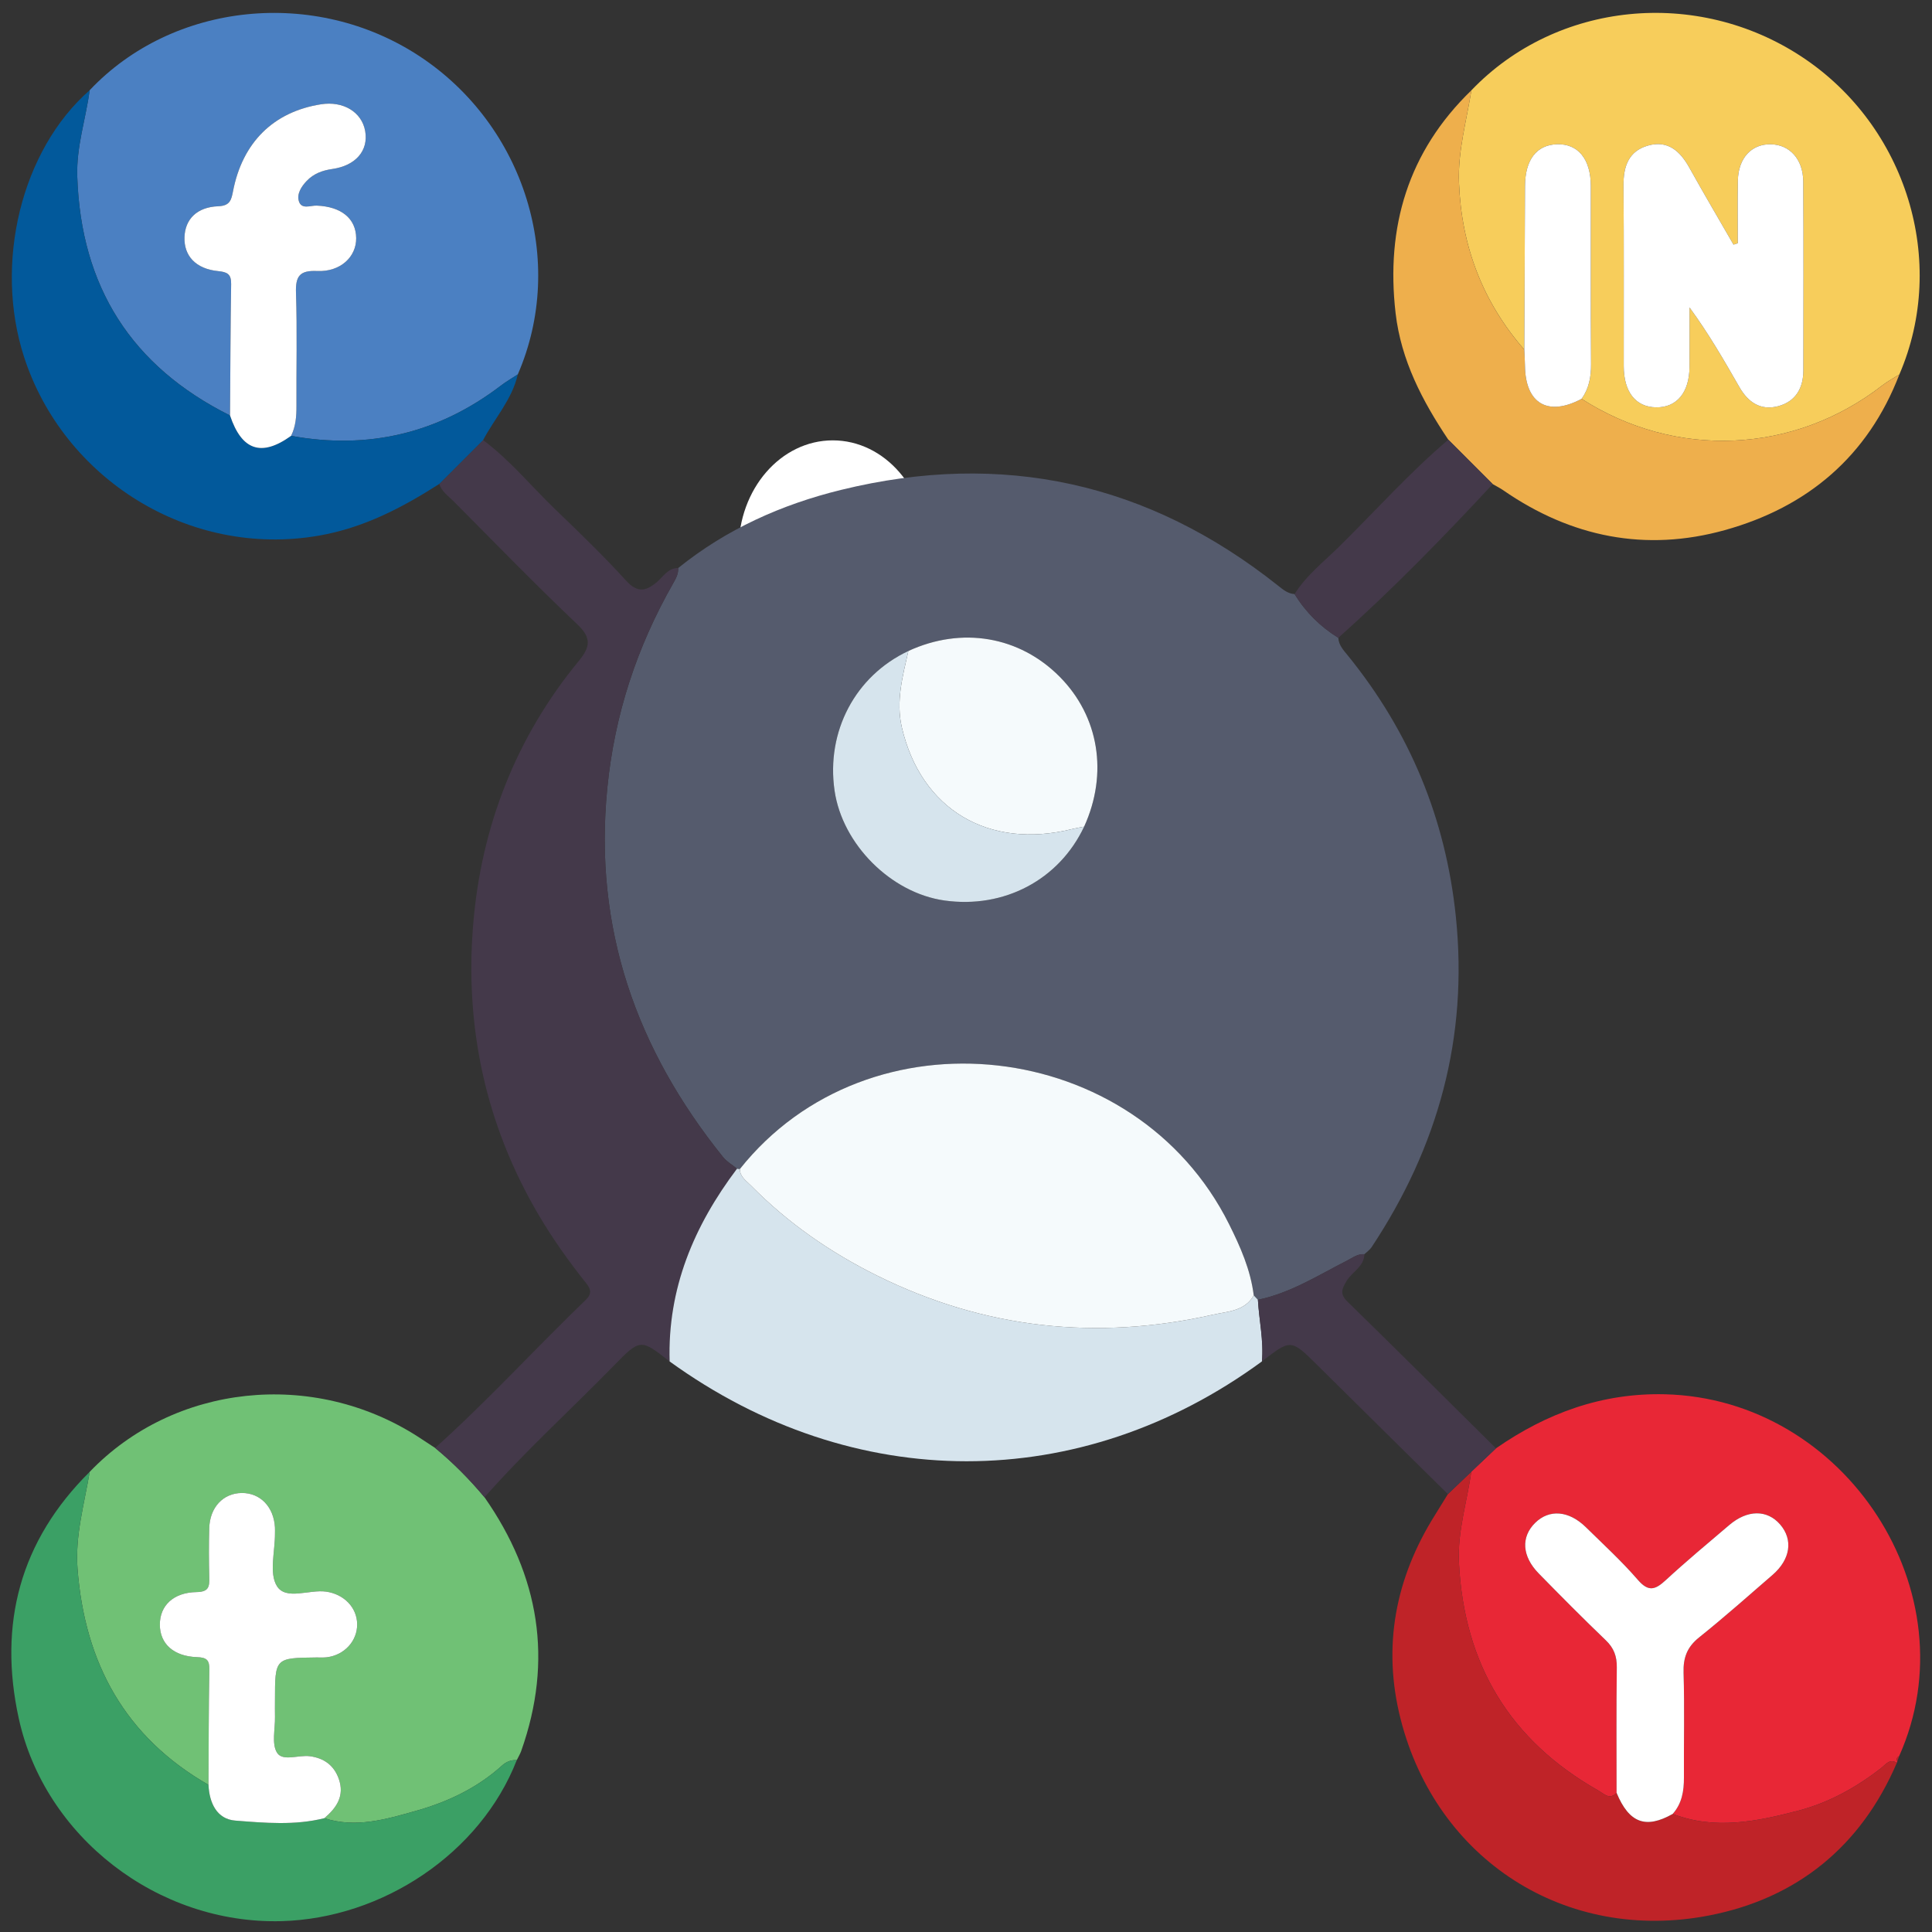 <?xml version="1.0" encoding="utf-8"?>
<!-- Generator: Adobe Illustrator 16.0.0, SVG Export Plug-In . SVG Version: 6.00 Build 0)  -->
<!DOCTYPE svg PUBLIC "-//W3C//DTD SVG 1.1//EN" "http://www.w3.org/Graphics/SVG/1.1/DTD/svg11.dtd">
<svg version="1.1" id="Layer_1" xmlns="http://www.w3.org/2000/svg" xmlns:xlink="http://www.w3.org/1999/xlink" x="0px" y="0px"
	 width="450px" height="450px" viewBox="0 0 450 450" enable-background="new 0 0 450 450" xml:space="preserve">
<rect x="0" y="0" width="450" height="450" fill="#333333" stroke="none"/>
<ellipse fill-rule="evenodd" clip-rule="evenodd" fill="#FFFFFF" cx="193.969" cy="127.907" rx="21.937" ry="25.338"/>
<g display="none">
	<path display="inline" fill-rule="evenodd" clip-rule="evenodd" fill="#333333" d="M344.337,443.607
		c-44.428-44.629-78.772-97.494-118.972-145.572c-3.39-4.053-3.405-6.922,1.05-9.811c6.508-4.221,6.712-8.348,1.482-14.574
		c-16.207-19.291-10.194-16.84-30.749-7.615c-75.686,33.988-167.081-5.568-190.519-90.045c0,0-7.361-38.162-0.846-69.477
		C17.071,52.233,54.519,19.32,107.626,4.366c0,0,33.569-6.422,64.689-0.132C231.715,16.236,266.528,57.828,277.326,117
		c7.389,40.49-2.96,77.953-29.324,110.205c-9.801,11.99-10.103,11.756-0.463,24.285c1.757,2.289,3.807,4.367,5.419,6.748
		c2.917,4.309,5.999,4.971,9.819,1.131c5.367-5.391,9.528-4.182,14.097,1.67c33.204,42.52,66.166,85.25,100.249,127.061
		c12.954,15.893,17.021,46.846-3.56,58.561C357.732,455.666,344.337,443.607,344.337,443.607z M254.384,140.397
		c2.677-55.82-42.271-115.34-114.074-115.422C77.542,24.901,26.316,72.94,26.176,140.012
		c-0.139,66.902,55.822,112.629,112.862,113.668C200.858,254.805,256.306,201.341,254.384,140.397z"/>
	<path display="inline" fill-rule="evenodd" clip-rule="evenodd" fill="#02599B" d="M444.818,296.354
		c-12.228-8.127-24.651-15.984-36.584-24.523c-4.815-3.445-6.928-2.516-9.92,2.033c-12.076,18.352-26.069,35.174-41.429,50.904
		c-3.791,3.883-5.822,4.803-9.597-0.182c-12.355-16.314-25.063-32.377-37.992-48.244c-3.219-3.945-2.293-6.082,0.717-9.287
		c9.69-10.328,18.162-21.58,25.231-33.918c3.594-6.272,3.673-10.095-3.737-14.01c-13.646-7.214-26.619-15.701-41.139-24.418
		c52.47-18.437,103.455-36.354,154.449-54.27C444.818,192.41,444.818,244.383,444.818,296.354z"/>
	<path display="inline" fill-rule="evenodd" clip-rule="evenodd" fill="#02599B" d="M22.572,440.316
		c-5.043-0.676-10.024-1.779-15.033-4.254c10.642-2.393,21.365-4.453,31.904-7.236c64.82-17.123,123.361-47.568,178.661-84.783
		c14.858-10.002,14.826-10.102,25.748,3.754c10.175,12.9,20.293,25.842,30.91,39.371c-19.597,11.791-39.926,20.865-60.842,28.672
		c-32.496,12.125-66.138,18.898-100.415,24.459C113.505,440.299,79.624,447.996,22.572,440.316z"/>
	<path display="inline" fill-rule="evenodd" clip-rule="evenodd" fill="#FFFFFF" d="M254.384,140.397
		c1.922,60.944-53.525,114.407-115.346,113.282c-57.04-1.039-113.001-46.766-112.862-113.668
		C26.316,72.94,77.542,24.901,140.31,24.975C212.113,25.057,257.061,84.578,254.384,140.397z M164.094,141.029
		c-0.064,19.923,10.926,32.103,29.065,32.218c17.574,0.111,29.403-12.358,29.554-31.153c0.157-19.11-11.052-31.257-28.966-31.392
		C175.214,110.563,164.156,121.873,164.094,141.029z M110.008,141.752c0,8.068,0.089,16.138-0.04,24.205
		c-0.057,3.711,0.697,5.961,5.179,5.882c11.812-0.203,23.63-0.15,35.445-0.012c3.626,0.041,5.07-1.113,5.063-4.938
		c-0.011-4.074-2.085-4.771-5.393-4.73c-5.763,0.07-11.524-0.016-17.288,0c-6.002,0.017-11.771,1.356-11.688-8.638
		c0.079-9.566,5.536-8.093,11.181-8.064c4.608,0.023,9.223-0.101,13.833,0.062c3.668,0.129,5.898-0.542,5.923-5.078
		c0.024-4.349-1.738-5.394-5.644-5.264c-6.332,0.21-12.693-0.244-19.014,0.13c-5.498,0.322-6.006-2.674-5.981-6.931
		c0.025-4.194,0.383-7.316,5.938-7.031c6.895,0.351,13.83,0.009,20.741,0.106c3.483,0.048,6.143-0.155,6.078-4.882
		c-0.063-4.291-1.956-5.404-5.826-5.356c-10.951,0.134-21.906,0.214-32.854-0.026c-4.837-0.107-5.785,2.258-5.705,6.361
		C110.105,125.612,109.999,133.684,110.008,141.752z M72.358,110.807c1.034,0-0.12-0.056-1.271,0.009
		c-10.61,0.588-17.308,5.843-18.597,14.562c-1.226,8.311,3.556,14.903,13.566,18.324c4.336,1.482,8.837,2.481,13.224,3.844
		c3.963,1.233,7.948,2.709,7.121,8.086c-0.736,4.757-4.254,6.633-8.547,7.158c-6.494,0.795-12.292-0.486-14.955-7.297
		c-2.476-6.332-7.682-3.661-10.868-2.534c-4.287,1.516-0.738,5.439,0.211,7.78c3.841,9.469,15.212,14.178,27.873,12.059
		c11.686-1.957,17.964-7.77,18.488-17.12c0.566-10.217-3.856-15.778-15.661-19.545c-4.644-1.483-9.38-2.694-13.996-4.263
		c-2.796-0.95-5.52-2.496-5.053-6.063c0.45-3.464,3.421-4.284,6.306-4.941c5.466-1.245,10.629-0.785,13.625,4.524
		c3.282,5.81,8.701,4.07,11.784,2.047c3.159-2.08-0.077-6.319-1.966-8.996C89.014,111.872,82.053,110.468,72.358,110.807z"/>
	<path display="inline" fill-rule="evenodd" clip-rule="evenodd" fill="#F5802E" d="M164.094,141.029
		c0.062-19.156,11.12-30.466,29.653-30.327c17.914,0.135,29.123,12.281,28.966,31.392c-0.15,18.795-11.979,31.264-29.554,31.153
		C175.021,173.132,164.03,160.952,164.094,141.029z M176.335,141.587c0.015,13.164,6.745,21.431,17.32,21.264
		c10.059-0.157,16.861-8.463,16.673-21.063c-0.058-3.927-0.787-8.105-2.308-11.703c-4.698-11.112-20.436-12.798-27.693-3.153
		C177.084,131.24,176.084,136.269,176.335,141.587z"/>
	<path display="inline" fill-rule="evenodd" clip-rule="evenodd" fill="#F5802E" d="M110.005,141.752
		c-0.007-8.068,0.1-16.14-0.05-24.206c-0.08-4.103,0.868-6.468,5.705-6.361c10.947,0.24,21.902,0.161,32.854,0.026
		c3.87-0.048,5.763,1.065,5.826,5.356c0.065,4.727-2.594,4.931-6.078,4.882c-6.912-0.097-13.846,0.245-20.741-0.106
		c-5.555-0.285-5.913,2.837-5.938,7.031c-0.024,4.257,0.484,7.253,5.981,6.931c6.321-0.374,12.683,0.08,19.014-0.13
		c3.906-0.129,5.668,0.915,5.644,5.264c-0.025,4.536-2.255,5.207-5.923,5.078c-4.609-0.163-9.225-0.039-13.833-0.062
		c-5.645-0.029-11.102-1.502-11.181,8.064c-0.082,9.994,5.687,8.655,11.688,8.638c5.764-0.016,11.525,0.07,17.288,0
		c3.307-0.042,5.381,0.656,5.393,4.73c0.007,3.826-1.437,4.979-5.063,4.938c-11.814-0.138-23.633-0.19-35.445,0.012
		c-4.482,0.079-5.235-2.171-5.179-5.882C110.098,157.89,110.008,149.82,110.005,141.752z"/>
	<path display="inline" fill-rule="evenodd" clip-rule="evenodd" fill="#02599B" d="M72.358,110.807
		c9.695-0.338,16.655,1.065,21.284,7.635c1.889,2.677,5.125,6.916,1.966,8.996c-3.083,2.022-8.501,3.763-11.784-2.047
		c-2.996-5.309-8.159-5.77-13.625-4.524c-2.884,0.658-5.855,1.478-6.306,4.941c-0.467,3.567,2.257,5.113,5.053,6.063
		c4.616,1.568,9.353,2.78,13.996,4.263c11.804,3.767,16.227,9.328,15.661,19.545c-0.524,9.351-6.802,15.163-18.488,17.12
		c-12.661,2.12-24.031-2.589-27.873-12.059c-0.949-2.34-4.498-6.264-0.211-7.78c3.186-1.127,8.393-3.798,10.868,2.534
		c2.663,6.812,8.46,8.093,14.955,7.297c4.293-0.525,7.811-2.401,8.547-7.158c0.828-5.377-3.157-6.853-7.121-8.086
		c-4.387-1.363-8.887-2.362-13.224-3.844c-10.011-3.421-14.792-10.013-13.566-18.324c1.289-8.719,7.987-13.974,18.597-14.562
		C72.238,110.751,73.393,110.807,72.358,110.807z"/>
</g>
<g>
	<path fill-rule="evenodd" clip-rule="evenodd" fill="#555B6D" d="M311.719,148.564c0.092,1.725,1.204,2.873,2.219,4.12
		c14.426,17.776,22.799,37.986,25.159,60.835c2.903,28.138-4.132,53.597-19.623,76.967c-0.421,0.64-1.113,1.102-1.679,1.647
		c-1.538-0.136-2.65,0.771-3.934,1.423c-6.782,3.448-13.26,7.617-20.871,9.186c-0.321-0.343-0.645-0.685-0.969-1.028
		c-0.734-5.94-3.113-11.311-5.748-16.586c-21.773-43.628-83.885-50.625-113.942-12.842c-0.227,0.01-0.448-0.016-0.663-0.076
		c-1.097-0.897-2.394-1.636-3.265-2.72c-20.202-25.104-30.169-53.315-26.952-85.907c1.689-17.138,6.898-32.901,15.351-47.732
		c0.654-1.146,1.232-2.211,1.162-3.545c11.223-9.052,24.091-14.812,37.96-18.208c37.555-9.199,71.561-1.731,101.847,22.38
		c1.139,0.908,2.232,1.805,3.762,1.894C304.113,142.581,307.521,145.967,311.719,148.564z M211.58,151.625
		c-12.359,5.803-19.196,18.736-17.194,32.526c1.816,12.519,13.142,23.843,25.601,25.593c13.889,1.951,26.694-4.818,32.529-17.201
		c5.634-12.373,3.462-25.684-5.69-34.913C237.446,148.174,224.04,145.889,211.58,151.625z"/>
	<path fill-rule="evenodd" clip-rule="evenodd" fill="#4B80C2" d="M20.898,21.001c19.386-20.533,52.479-23.94,76.813-7.91
		c24.55,16.173,34.321,47.801,22.894,74.116c-1.324,0.871-2.707,1.664-3.961,2.623c-14.56,11.107-30.847,14.964-48.846,11.687
		c1.086-2.203,1.266-4.547,1.252-6.967c-0.049-8.777,0.185-17.56-0.109-26.325c-0.135-3.912,0.863-5.291,4.944-5.105
		c5.375,0.244,9.135-3.277,9.074-7.68c-0.059-4.58-3.51-7.326-9.197-7.55c-1.43-0.057-3.559,0.992-4.16-1.064
		c-0.494-1.708,0.598-3.396,1.852-4.707c1.607-1.682,3.648-2.434,5.935-2.758c5.477-0.779,8.477-4.295,7.664-8.853
		c-0.787-4.418-5.105-7.029-10.281-6.219c-11.054,1.734-18.316,8.876-20.503,20.292c-0.387,2.011-0.728,3.357-3.427,3.458
		c-4.971,0.188-7.725,3.014-7.869,7.189c-0.15,4.355,2.621,7.388,7.793,7.91c2.171,0.217,3.109,0.682,3.072,3.018
		c-0.16,10.204-0.184,20.411-0.257,30.618c-22.966-11.455-34.737-29.981-35.585-55.66C17.768,34.163,19.98,27.71,20.898,21.001z"/>
	<path fill-rule="evenodd" clip-rule="evenodd" fill="#E82736" d="M348.442,337.345c11.815-8.209,24.729-12.938,39.306-12.592
		c42.183,0.996,71.576,46.33,54.607,84.268c-0.496,0.277-0.766,0.638-0.434,1.212c0,0-0.104,0.361-0.109,0.357
		c-1.711-1.039-2.59,0.393-3.667,1.23c-5.813,4.523-12.168,8.058-19.304,9.921c-9.656,2.521-19.385,4.541-29.23,0.753
		c2.148-2.427,2.626-5.339,2.609-8.461c-0.047-8.141,0.157-16.285-0.084-24.417c-0.104-3.509,0.816-5.984,3.609-8.224
		c5.85-4.685,11.464-9.67,17.131-14.58c4.163-3.611,4.812-8.194,1.753-11.729c-3.023-3.494-7.601-3.482-11.845,0.123
		c-4.982,4.238-10.014,8.43-14.821,12.861c-2.402,2.213-3.981,2.796-6.469-0.08c-3.75-4.336-8.006-8.237-12.105-12.262
		c-3.972-3.898-8.528-4.256-11.812-1.031c-3.352,3.293-3.1,7.791,0.84,11.812c5.134,5.247,10.305,10.463,15.604,15.543
		c1.893,1.814,2.596,3.729,2.563,6.319c-0.125,9.734-0.054,19.472-0.054,29.208c-1.624,1.771-3.001,0.18-4.215-0.507
		c-20.641-11.682-31.313-29.425-32.498-53.107c-0.366-7.303,1.904-14.107,2.865-21.154
		C344.604,340.987,346.521,339.164,348.442,337.345z"/>
	<path fill-rule="evenodd" clip-rule="evenodd" fill="#70C175" d="M20.896,342.816c19.649-20.494,51.992-23.944,76.495-8.159
		c1.328,0.855,2.64,1.731,3.957,2.596c4.199,3.467,8.015,7.313,11.501,11.491c12.771,18.263,16.066,37.899,8.549,59.092
		c-0.262,0.738-0.682,1.417-1.028,2.125c-1.33-0.049-2.437,0.36-3.456,1.283c-5.771,5.226-12.66,8.468-20.039,10.542
		c-6.948,1.955-13.99,4.086-21.331,1.705c2.854-2.412,4.76-5.201,3.371-9.146c-1.113-3.162-3.443-4.854-6.74-5.289
		c-2.625-0.349-6.32,1.273-7.634-0.796c-1.311-2.065-0.432-5.528-0.49-8.38c-0.028-1.274-0.004-2.551-0.004-3.828
		c0.008-9.894,0.008-9.892,9.683-9.999c0.795-0.009,1.602,0.054,2.389-0.044c4.107-0.505,7.115-3.802,7.072-7.7
		c-0.037-3.908-3.084-6.998-7.224-7.586c-3.939-0.557-9.377,2.101-11.474-1.307c-1.856-3.016-0.424-8.053-0.446-12.198
		c-0.001-0.479,0.022-0.957-0.003-1.435c-0.264-4.8-3.42-8.077-7.732-8.038c-4.307,0.039-7.429,3.32-7.57,8.17
		c-0.113,3.826-0.095,7.656,0.004,11.482c0.056,2.154-0.106,3.386-2.951,3.429c-5.421,0.082-8.57,3.168-8.56,7.59
		c0.01,4.401,3.145,7.36,8.613,7.557c2.328,0.08,2.962,0.692,2.917,2.979c-0.173,8.923-0.152,17.849-0.201,26.776
		c-19.444-11.149-28.823-28.384-30.504-50.313C17.467,357.678,19.64,350.309,20.896,342.816z"/>
	<path fill-rule="evenodd" clip-rule="evenodd" fill="#44394A" d="M112.849,348.744c-3.486-4.179-7.302-8.024-11.501-11.491
		c12.222-10.964,23.278-23.111,35.09-34.491c1.893-1.821,0.749-3.057-0.353-4.447c-3.854-4.861-7.424-9.915-10.582-15.265
		c-12.359-20.942-17.271-43.753-15.292-67.73c1.883-22.784,9.937-43.553,24.612-61.39c2.689-3.269,2.986-5.347-0.391-8.546
		c-9.828-9.316-19.255-19.056-28.813-28.655c-1.221-1.226-2.736-2.234-3.303-4.007c3.402-3.406,6.809-6.811,10.211-10.215
		c6.283,4.684,11.226,10.764,16.827,16.152c5.621,5.408,11.246,10.837,16.496,16.599c2.601,2.857,4.517,2.483,7.087,0.374
		c1.543-1.268,2.609-3.352,5.027-3.326c0.071,1.335-0.507,2.4-1.162,3.546c-8.453,14.831-13.662,30.594-15.351,47.732
		c-3.217,32.592,6.75,60.803,26.952,85.907c0.871,1.084,2.168,1.822,3.265,2.72c-10.025,13.289-16.222,27.919-15.698,44.897
		c-6.758-5.288-6.82-5.346-13.005,0.987C132.962,328.346,122.335,337.986,112.849,348.744z"/>
	<path fill-rule="evenodd" clip-rule="evenodd" fill="#F7CD5B" d="M342.719,21.031c19.798-20.681,52.473-23.981,76.997-7.773
		c24.366,16.105,34.038,47.64,22.679,73.968c-1.336,0.85-2.749,1.594-3.992,2.56c-20.562,15.963-48.09,17.199-70.021,3.113
		c1.736-2.422,2.226-5.103,2.204-8.08c-0.102-13.831-0.034-27.665-0.055-41.496c-0.008-6.265-2.97-9.878-7.884-9.724
		c-4.744,0.15-7.408,3.603-7.439,9.697c-0.064,12.716-0.113,25.433-0.168,38.148c-9.711-11.148-14.645-24.112-15.212-38.891
		C339.539,35.163,341.588,28.181,342.719,21.031z M404.764,56.653c-0.332,0.107-0.664,0.217-0.997,0.324
		c-3.437-5.973-6.937-11.912-10.292-17.935c-2.143-3.846-5.003-6.441-9.608-5.143c-4.53,1.277-5.76,4.852-5.721,9.313
		c0.12,14.021,0.031,28.045,0.055,42.066c0.01,6.05,2.799,9.541,7.561,9.599c4.798,0.057,7.717-3.455,7.759-9.41
		c0.029-4.619,0.005-9.238,0.005-13.855c4.485,6.141,8.054,12.341,11.612,18.548c2.026,3.543,4.977,5.557,9.079,4.435
		c4.039-1.102,5.82-4.215,5.82-8.32c0.016-14.661,0.066-29.322-0.023-43.982c-0.035-5.228-3.171-8.616-7.578-8.689
		c-4.489-0.078-7.554,3.227-7.651,8.459C404.691,46.924,404.764,51.789,404.764,56.653z"/>
	<path fill-rule="evenodd" clip-rule="evenodd" fill="#D6E4ED" d="M155.971,317.107c-0.523-16.979,5.673-31.608,15.698-44.897
		c0.215,0.061,0.436,0.086,0.663,0.076c0.025,1.84,1.486,2.742,2.578,3.852c8.568,8.697,18.493,15.573,29.37,20.972
		c24.976,12.396,51.197,15.206,78.31,9.09c3.264-0.738,7.368-0.773,9.433-4.485c0.324,0.344,0.647,0.686,0.969,1.028
		c0.275,4.789,1.371,9.522,0.938,14.356C251.624,348.105,198.836,348.107,155.971,317.107z"/>
	<path fill-rule="evenodd" clip-rule="evenodd" fill="#BF2328" d="M342.684,342.809c-0.961,7.047-3.231,13.852-2.865,21.154
		c1.185,23.683,11.857,41.426,32.498,53.107c1.214,0.687,2.591,2.277,4.215,0.505c2.909,7.031,6.784,8.486,13.08,4.919
		c9.846,3.788,19.574,1.769,29.23-0.753c7.136-1.863,13.491-5.397,19.304-9.921c1.077-0.838,1.956-2.27,3.667-1.23
		c-8.34,19.48-23.272,31.57-43.656,35.546c-33.521,6.534-63.643-12.995-71.946-45.8c-4.266-16.856-1.207-32.772,8.044-47.492
		c1.008-1.605,1.991-3.223,2.987-4.837C339.055,346.271,340.869,344.539,342.684,342.809z"/>
	<path fill-rule="evenodd" clip-rule="evenodd" fill="#02599B" d="M112.527,102.506c-3.402,3.404-6.809,6.809-10.211,10.215
		c-8.697,5.563-17.646,10.241-28.088,12.046c-30.384,5.248-59.513-13.421-68.638-41.665c-7.029-21.757-0.655-48.113,15.308-62.101
		c-0.918,6.709-3.13,13.162-2.902,20.114c0.848,25.679,12.619,44.206,35.585,55.66c2.724,8.162,7.335,9.701,14.218,4.742
		c17.999,3.277,34.286-0.58,48.846-11.687c1.254-0.959,2.637-1.752,3.961-2.623C119.283,93.03,115.222,97.407,112.527,102.506z"/>
	<path fill-rule="evenodd" clip-rule="evenodd" fill="#3BA065" d="M20.896,342.816c-1.256,7.492-3.429,14.861-2.838,22.6
		c1.682,21.93,11.06,39.164,30.504,50.313c0.193,4.213,1.943,7.989,6.25,8.324c6.869,0.537,13.869,1.164,20.731-0.563
		c7.341,2.381,14.383,0.25,21.331-1.705c7.379-2.074,14.268-5.316,20.039-10.542c1.019-0.923,2.126-1.332,3.456-1.283
		c-8.488,21.774-31.344,36.887-54.806,37.51c-28.933,0.77-55.166-19.716-61.188-47.199C-0.447,378.264,4.668,358.884,20.896,342.816
		z"/>
	<path fill-rule="evenodd" clip-rule="evenodd" fill="#EEAF4C" d="M368.381,92.899c21.932,14.085,49.46,12.85,70.021-3.113
		c1.243-0.966,2.656-1.71,3.992-2.56c-7.328,19.056-21.385,30.886-40.645,36.248c-18.479,5.143-35.827,1.647-51.629-9.292
		c-0.771-0.535-1.623-0.951-2.441-1.424c-3.445-3.447-6.892-6.898-10.34-10.346c-6.047-9.011-11.011-18.517-12.278-29.475
		c-2.313-20.054,2.899-37.622,17.657-51.906c-1.131,7.15-3.18,14.132-2.892,21.523c0.567,14.778,5.501,27.743,15.212,38.891
		c0.055,1.266,0.141,2.529,0.156,3.795C355.308,94.021,360.563,97.077,368.381,92.899z"/>
	<path fill-rule="evenodd" clip-rule="evenodd" fill="#44394A" d="M342.684,342.809c-1.814,1.73-3.629,3.463-5.442,5.198
		c-10.094-9.969-20.199-19.923-30.274-29.912c-6.275-6.226-6.254-6.249-13.039-0.996c0.434-4.834-0.662-9.567-0.938-14.356
		c7.611-1.568,14.089-5.737,20.871-9.186c1.283-0.652,2.396-1.559,3.934-1.423c-0.087,2.898-2.831,4.071-4.13,6.206
		c-1.146,1.891-1.643,3.044,0.186,4.834c11.592,11.33,23.076,22.767,34.592,34.171C346.521,339.164,344.604,340.987,342.684,342.809
		z"/>
	<path fill-rule="evenodd" clip-rule="evenodd" fill="#44394A" d="M337.34,102.412c3.448,3.447,6.895,6.898,10.34,10.346
		c-11.518,12.405-23.327,24.517-35.957,35.807c-4.201-2.597-7.609-5.984-10.189-10.193c2.711-4.369,6.773-7.498,10.359-11.033
		C320.349,119.005,328.271,110.121,337.34,102.412z"/>
	<path fill-rule="evenodd" clip-rule="evenodd" fill="#BF2328" d="M441.922,410.232c-0.332-0.574-0.063-0.935,0.434-1.212
		C442.211,409.426,442.066,409.828,441.922,410.232z"/>
	<path fill-rule="evenodd" clip-rule="evenodd" fill="#F5FAFC" d="M292.021,301.714c-2.064,3.712-6.169,3.747-9.433,4.485
		c-27.112,6.116-53.334,3.306-78.31-9.09c-10.877-5.398-20.802-12.274-29.37-20.972c-1.092-1.109-2.553-2.012-2.578-3.852
		c30.057-37.783,92.168-30.786,113.942,12.842C288.908,290.403,291.287,295.773,292.021,301.714z"/>
	<path fill-rule="evenodd" clip-rule="evenodd" fill="#F5FAFC" d="M211.58,151.625c12.46-5.736,25.867-3.451,35.245,6.006
		c9.152,9.229,11.324,22.54,5.69,34.913c-0.93,0.184-1.868,0.328-2.784,0.557c-19.484,4.83-35.213-4.549-39.672-23.667
		C208.639,163.334,210.248,157.49,211.58,151.625z"/>
	<path fill-rule="evenodd" clip-rule="evenodd" fill="#D6E4ED" d="M211.58,151.625c-1.332,5.865-2.941,11.709-1.521,17.808
		c4.459,19.118,20.188,28.497,39.672,23.667c0.916-0.229,1.854-0.373,2.784-0.557c-5.835,12.383-18.64,19.152-32.529,17.201
		c-12.458-1.75-23.785-13.074-25.601-25.593C192.383,170.361,199.221,157.428,211.58,151.625z"/>
	<path fill-rule="evenodd" clip-rule="evenodd" fill="#FFFFFF" d="M67.798,101.518c-6.882,4.959-11.494,3.419-14.218-4.742
		c0.074-10.207,0.097-20.414,0.257-30.618c0.037-2.336-0.9-2.801-3.072-3.018c-5.172-0.522-7.943-3.555-7.793-7.91
		c0.145-4.175,2.898-7.001,7.869-7.189c2.699-0.102,3.041-1.447,3.427-3.458c2.188-11.416,9.449-18.559,20.503-20.292
		c5.176-0.811,9.494,1.801,10.281,6.219c0.813,4.558-2.188,8.074-7.664,8.853c-2.287,0.324-4.328,1.076-5.935,2.758
		c-1.254,1.31-2.346,2.998-1.852,4.707c0.601,2.057,2.73,1.008,4.16,1.064c5.687,0.225,9.138,2.971,9.197,7.55
		c0.061,4.402-3.699,7.924-9.074,7.68c-4.082-0.186-5.08,1.193-4.944,5.105c0.294,8.766,0.06,17.548,0.109,26.325
		C69.064,96.971,68.884,99.315,67.798,101.518z"/>
	<path fill-rule="evenodd" clip-rule="evenodd" fill="#FFFFFF" d="M389.611,422.494c-6.296,3.567-10.171,2.112-13.08-4.919
		c0-9.734-0.071-19.472,0.054-29.206c0.033-2.59-0.67-4.505-2.563-6.319c-5.3-5.08-10.471-10.296-15.604-15.543
		c-3.939-4.021-4.191-8.519-0.84-11.812c3.283-3.225,7.84-2.867,11.812,1.031c4.1,4.024,8.355,7.926,12.105,12.262
		c2.487,2.876,4.066,2.293,6.469,0.08c4.808-4.432,9.839-8.623,14.821-12.861c4.244-3.605,8.821-3.617,11.845-0.123
		c3.059,3.534,2.41,8.117-1.753,11.729c-5.667,4.91-11.281,9.896-17.131,14.58c-2.793,2.239-3.713,4.715-3.609,8.224
		c0.241,8.132,0.037,16.276,0.084,24.417C392.237,417.155,391.76,420.067,389.611,422.494z"/>
	<path fill-rule="evenodd" clip-rule="evenodd" fill="#FFFFFF" d="M75.544,423.491c-6.863,1.727-13.862,1.1-20.731,0.563
		c-4.307-0.335-6.057-4.111-6.25-8.324c0.049-8.928,0.028-17.854,0.201-26.776c0.045-2.287-0.59-2.899-2.917-2.979
		c-5.468-0.196-8.603-3.155-8.613-7.557c-0.01-4.422,3.139-7.508,8.56-7.59c2.845-0.043,3.007-1.274,2.951-3.429
		c-0.1-3.826-0.117-7.656-0.004-11.482c0.141-4.85,3.264-8.131,7.57-8.17c4.312-0.039,7.469,3.238,7.732,8.038
		c0.025,0.478,0.002,0.956,0.003,1.435c0.022,4.146-1.41,9.183,0.446,12.198c2.097,3.407,7.535,0.75,11.474,1.307
		c4.14,0.588,7.187,3.678,7.224,7.586c0.043,3.898-2.965,7.195-7.072,7.7c-0.787,0.098-1.593,0.035-2.389,0.044
		c-9.675,0.107-9.675,0.105-9.683,9.999c0,1.277-0.023,2.554,0.004,3.828c0.058,2.852-0.82,6.314,0.49,8.38
		c1.314,2.069,5.009,0.447,7.634,0.796c3.296,0.436,5.627,2.127,6.74,5.289C80.304,418.29,78.398,421.079,75.544,423.491z"/>
	<path fill-rule="evenodd" clip-rule="evenodd" fill="#FFFFFF" d="M404.764,56.653c0-4.864-0.072-9.729,0.02-14.589
		c0.098-5.232,3.162-8.537,7.651-8.459c4.407,0.073,7.543,3.461,7.578,8.689c0.09,14.66,0.039,29.321,0.023,43.982
		c0,4.105-1.781,7.219-5.82,8.32c-4.103,1.122-7.053-0.892-9.079-4.435c-3.559-6.207-7.127-12.408-11.612-18.548
		c0,4.617,0.024,9.236-0.005,13.855c-0.042,5.955-2.961,9.466-7.759,9.41c-4.762-0.058-7.551-3.549-7.561-9.599
		c-0.023-14.021,0.065-28.045-0.055-42.066c-0.039-4.461,1.19-8.035,5.721-9.313c4.605-1.298,7.466,1.297,9.608,5.143
		c3.355,6.023,6.855,11.962,10.292,17.935C404.1,56.87,404.432,56.76,404.764,56.653z"/>
	<path fill-rule="evenodd" clip-rule="evenodd" fill="#FFFFFF" d="M368.381,92.899c-7.817,4.178-13.073,1.122-13.186-7.66
		c-0.016-1.266-0.102-2.529-0.156-3.795c0.055-12.716,0.104-25.433,0.168-38.148c0.031-6.094,2.695-9.547,7.439-9.697
		c4.914-0.154,7.876,3.458,7.884,9.724c0.021,13.832-0.047,27.665,0.055,41.496C370.606,87.796,370.117,90.477,368.381,92.899z"/>
</g>
</svg>
